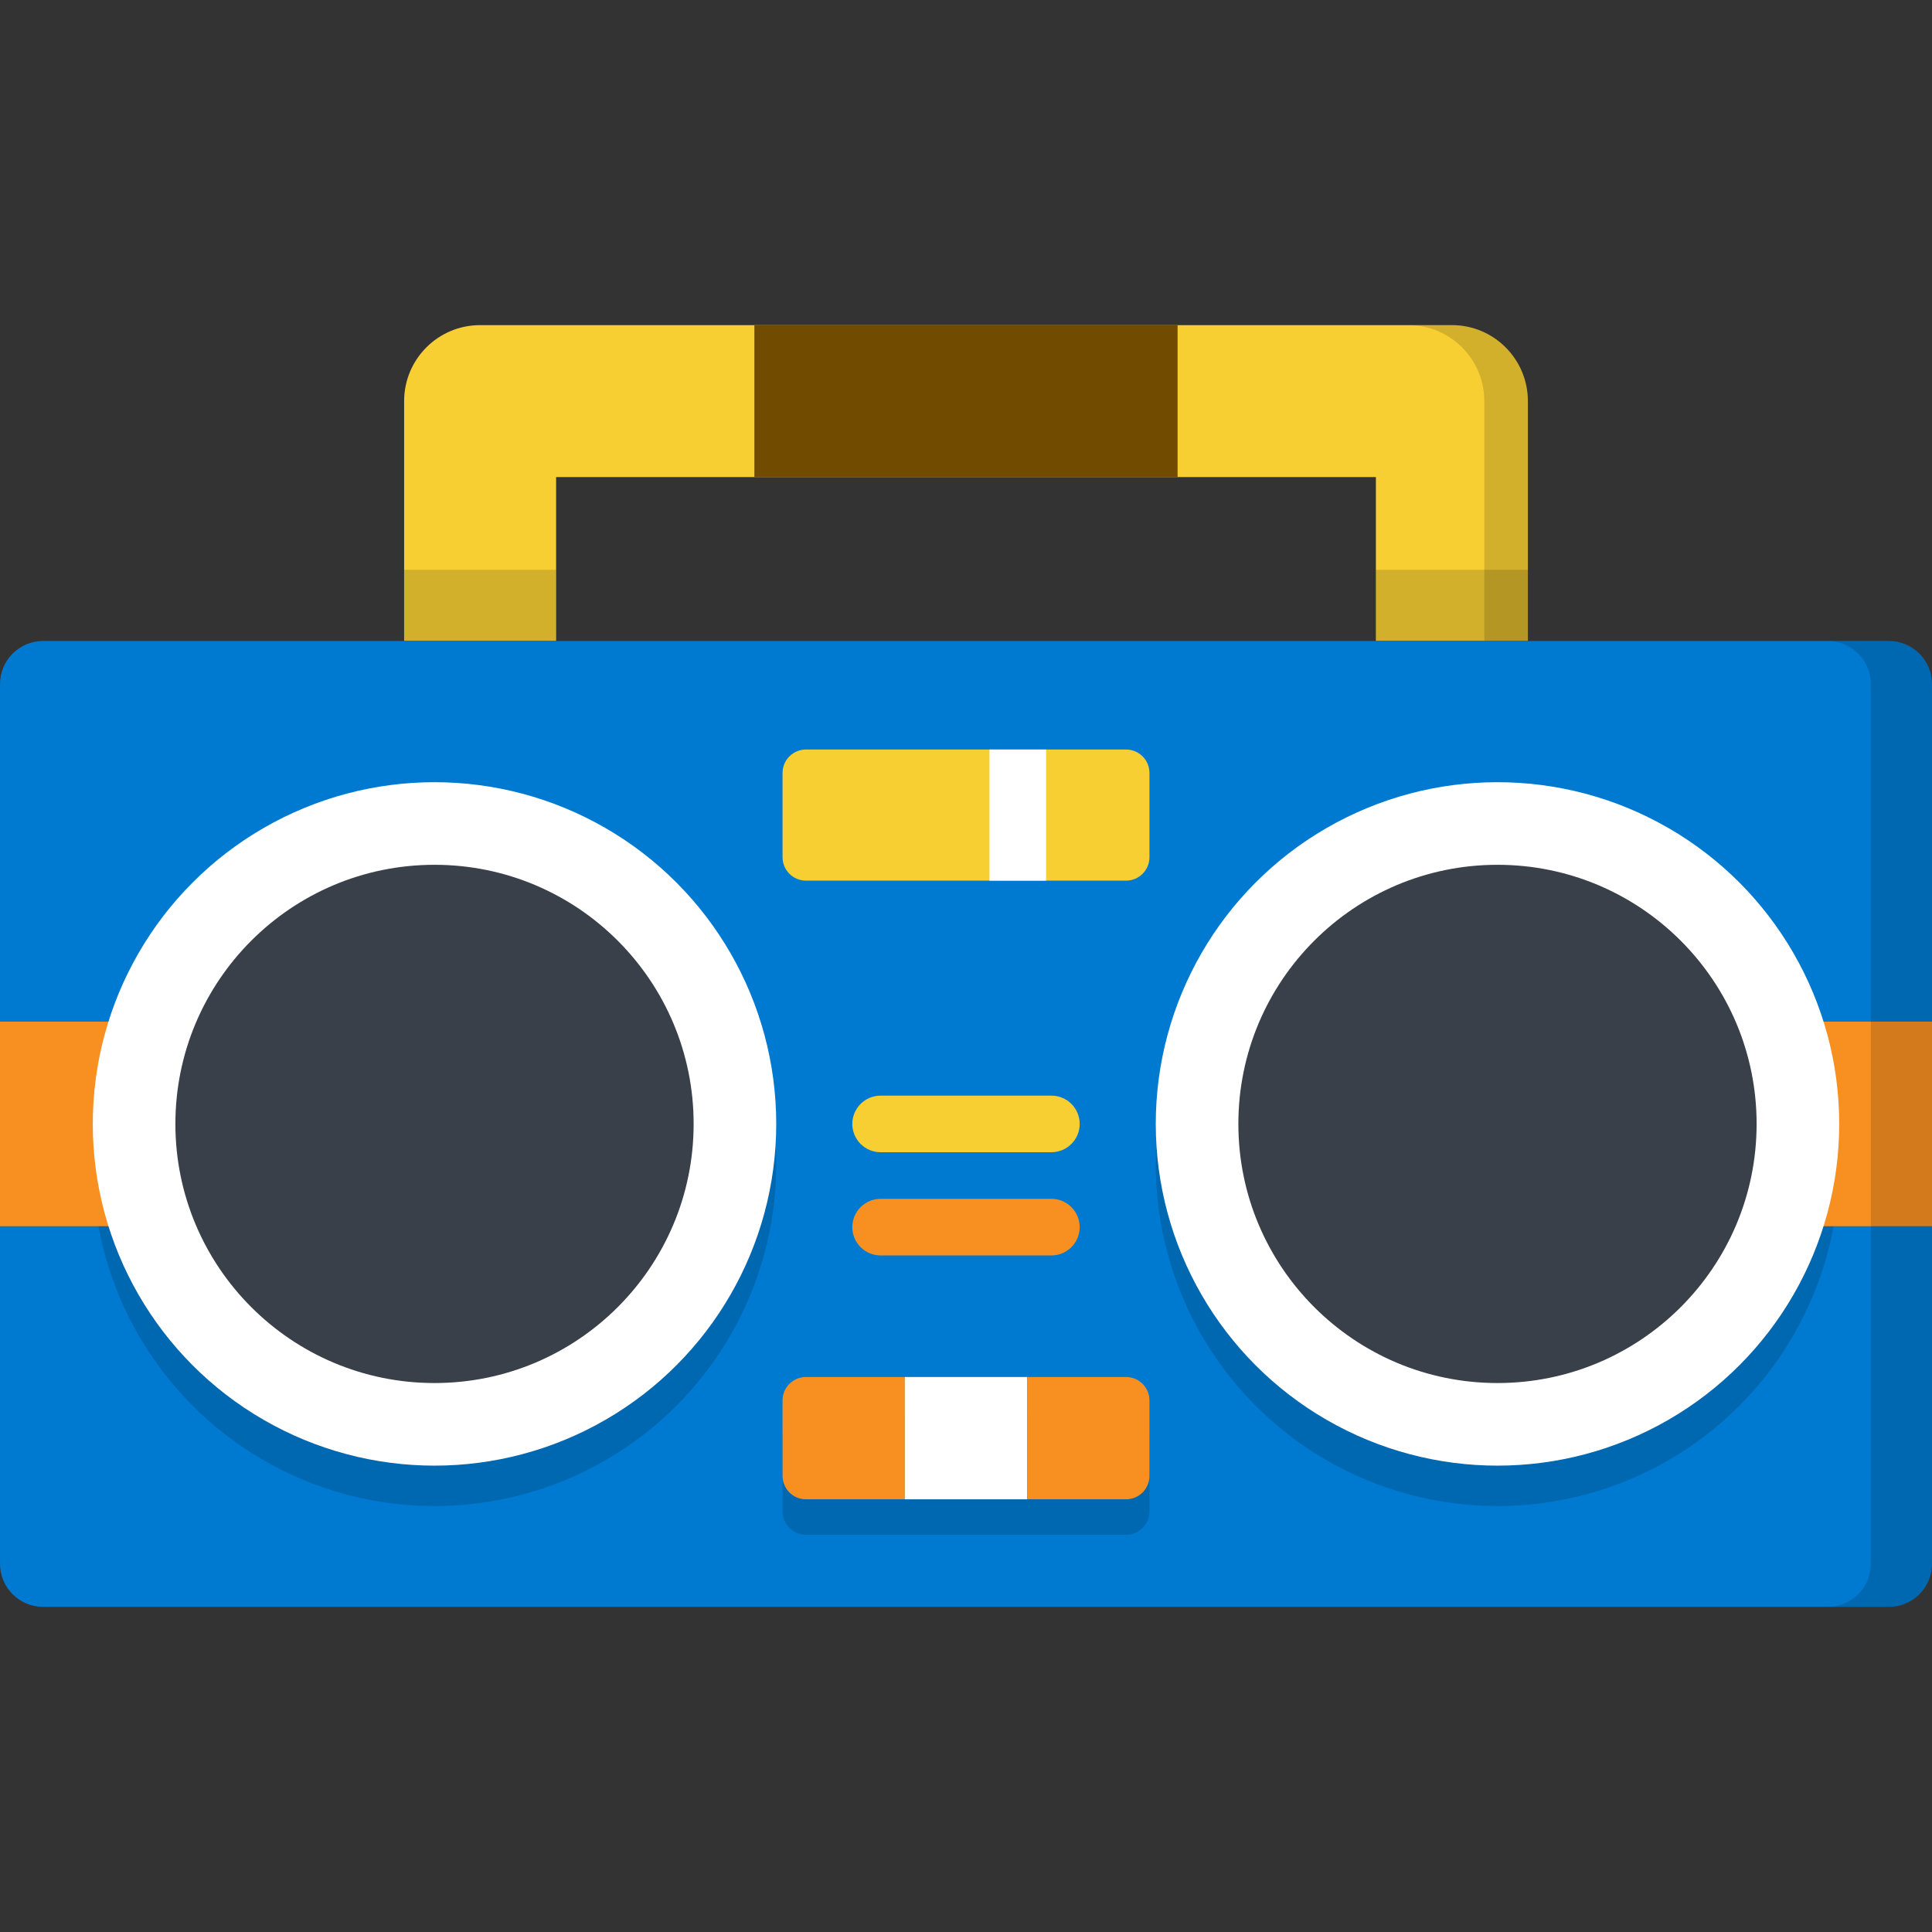 <?xml version="1.0" encoding="iso-8859-1"?>
<!-- Generator: Adobe Illustrator 19.0.0, SVG Export Plug-In . SVG Version: 6.00 Build 0)  -->
<svg version="1.1" id="Capa_1" xmlns="http://www.w3.org/2000/svg" xmlns:xlink="http://www.w3.org/1999/xlink" x="0px" y="0px"
	 viewBox="0 0 512 512" style="enable-background:new 0 0 512 512;" xml:space="preserve">
<rect x="0" y="0" width="512" height="512" fill="#333333" stroke="none"/>
<path style="fill:#F8CF32;" d="M404.899,169.865h-40.274v-43.431H147.374v43.431H107.1v-63.568c0-11.121,9.016-20.137,20.137-20.137
	h257.525c11.121,0,20.137,9.016,20.137,20.137V169.865z"/>
<rect x="199.92" y="86.16" style="fill:#704B00;" width="112.15" height="40.27"/>
<rect x="107.1" y="151" style="opacity:0.15;enable-background:new    ;" width="40.27" height="18.865"/>
<rect x="364.63" y="151" style="opacity:0.15;enable-background:new    ;" width="40.27" height="18.865"/>
<path style="opacity:0.15;enable-background:new    ;" d="M384.763,86.161H373.22c11.121,0,20.137,9.016,20.137,20.137v63.568
	h11.542v-63.568C404.899,95.176,395.884,86.161,384.763,86.161z"/>
<path style="fill:#0079D0;" d="M500.568,425.839H11.432C5.118,425.839,0,420.721,0,414.408v-233.11
	c0-6.314,5.118-11.432,11.432-11.432h489.136c6.314,0,11.432,5.118,11.432,11.432v233.11
	C512,420.721,506.882,425.839,500.568,425.839z"/>
<circle style="opacity:0.15;enable-background:new    ;" cx="115.15" cy="308.56" r="90.56"/>
<circle style="opacity:0.15;enable-background:new    ;" cx="396.85" cy="308.56" r="90.56"/>
<g>
	<rect y="270.74" style="fill:#F89021;" width="115.15" height="54.22"/>
	<rect x="396.85" y="270.74" style="fill:#F89021;" width="115.15" height="54.22"/>
</g>
<path style="opacity:0.15;enable-background:new    ;" d="M500.568,169.865h-16.206c6.314,0,11.432,5.118,11.432,11.432v233.11
	c0,6.314-5.118,11.432-11.432,11.432h16.206c6.314,0,11.432-5.118,11.432-11.432v-233.11
	C512,174.984,506.882,169.865,500.568,169.865z"/>
<circle style="fill:#FFFFFF;" cx="115.15" cy="297.85" r="90.56"/>
<circle style="fill:#394049;" cx="115.15" cy="297.85" r="68.67"/>
<circle style="fill:#FFFFFF;" cx="396.85" cy="297.85" r="90.56"/>
<circle style="fill:#394049;" cx="396.85" cy="297.85" r="68.67"/>
<path style="fill:#F8CF32;" d="M298.406,198.627h-84.811c-3.431,0-6.212,2.781-6.212,6.212v22.328c0,3.431,2.781,6.212,6.212,6.212
	h84.811c3.431,0,6.212-2.781,6.212-6.212v-22.328C304.618,201.408,301.836,198.627,298.406,198.627z"/>
<rect x="262.23" y="198.63" style="fill:#FFFFFF;" width="15" height="34.751"/>
<path style="opacity:0.15;enable-background:new    ;" d="M298.406,374.319h-84.811c-3.431,0-6.212,2.781-6.212,6.212v19.988
	c0,3.431,2.781,6.212,6.212,6.212h84.811c3.431,0,6.212-2.781,6.212-6.212v-19.988C304.618,377.1,301.836,374.319,298.406,374.319z"
	/>
<path style="fill:#F89021;" d="M239.794,397.332h-26.2c-3.431,0-6.212-2.781-6.212-6.212v-19.988c0-3.431,2.781-6.212,6.212-6.212
	h26.2V397.332z"/>
<rect x="239.79" y="364.921" style="fill:#FFFFFF;" width="32.412" height="32.412"/>
<path style="fill:#F89021;" d="M298.406,397.332h-26.2v-32.412h26.2c3.431,0,6.212,2.781,6.212,6.212v19.988
	C304.618,394.551,301.836,397.332,298.406,397.332z"/>
<path style="fill:#F8CF32;" d="M278.63,305.353h-45.26c-4.142,0-7.5-3.358-7.5-7.5s3.358-7.5,7.5-7.5h45.26
	c4.143,0,7.5,3.358,7.5,7.5S282.772,305.353,278.63,305.353z"/>
<path style="fill:#F89021;" d="M278.63,332.706h-45.26c-4.142,0-7.5-3.358-7.5-7.5s3.358-7.5,7.5-7.5h45.26
	c4.143,0,7.5,3.358,7.5,7.5S282.772,332.706,278.63,332.706z"/>
<g>
</g>
<g>
</g>
<g>
</g>
<g>
</g>
<g>
</g>
<g>
</g>
<g>
</g>
<g>
</g>
<g>
</g>
<g>
</g>
<g>
</g>
<g>
</g>
<g>
</g>
<g>
</g>
<g>
</g>
</svg>
